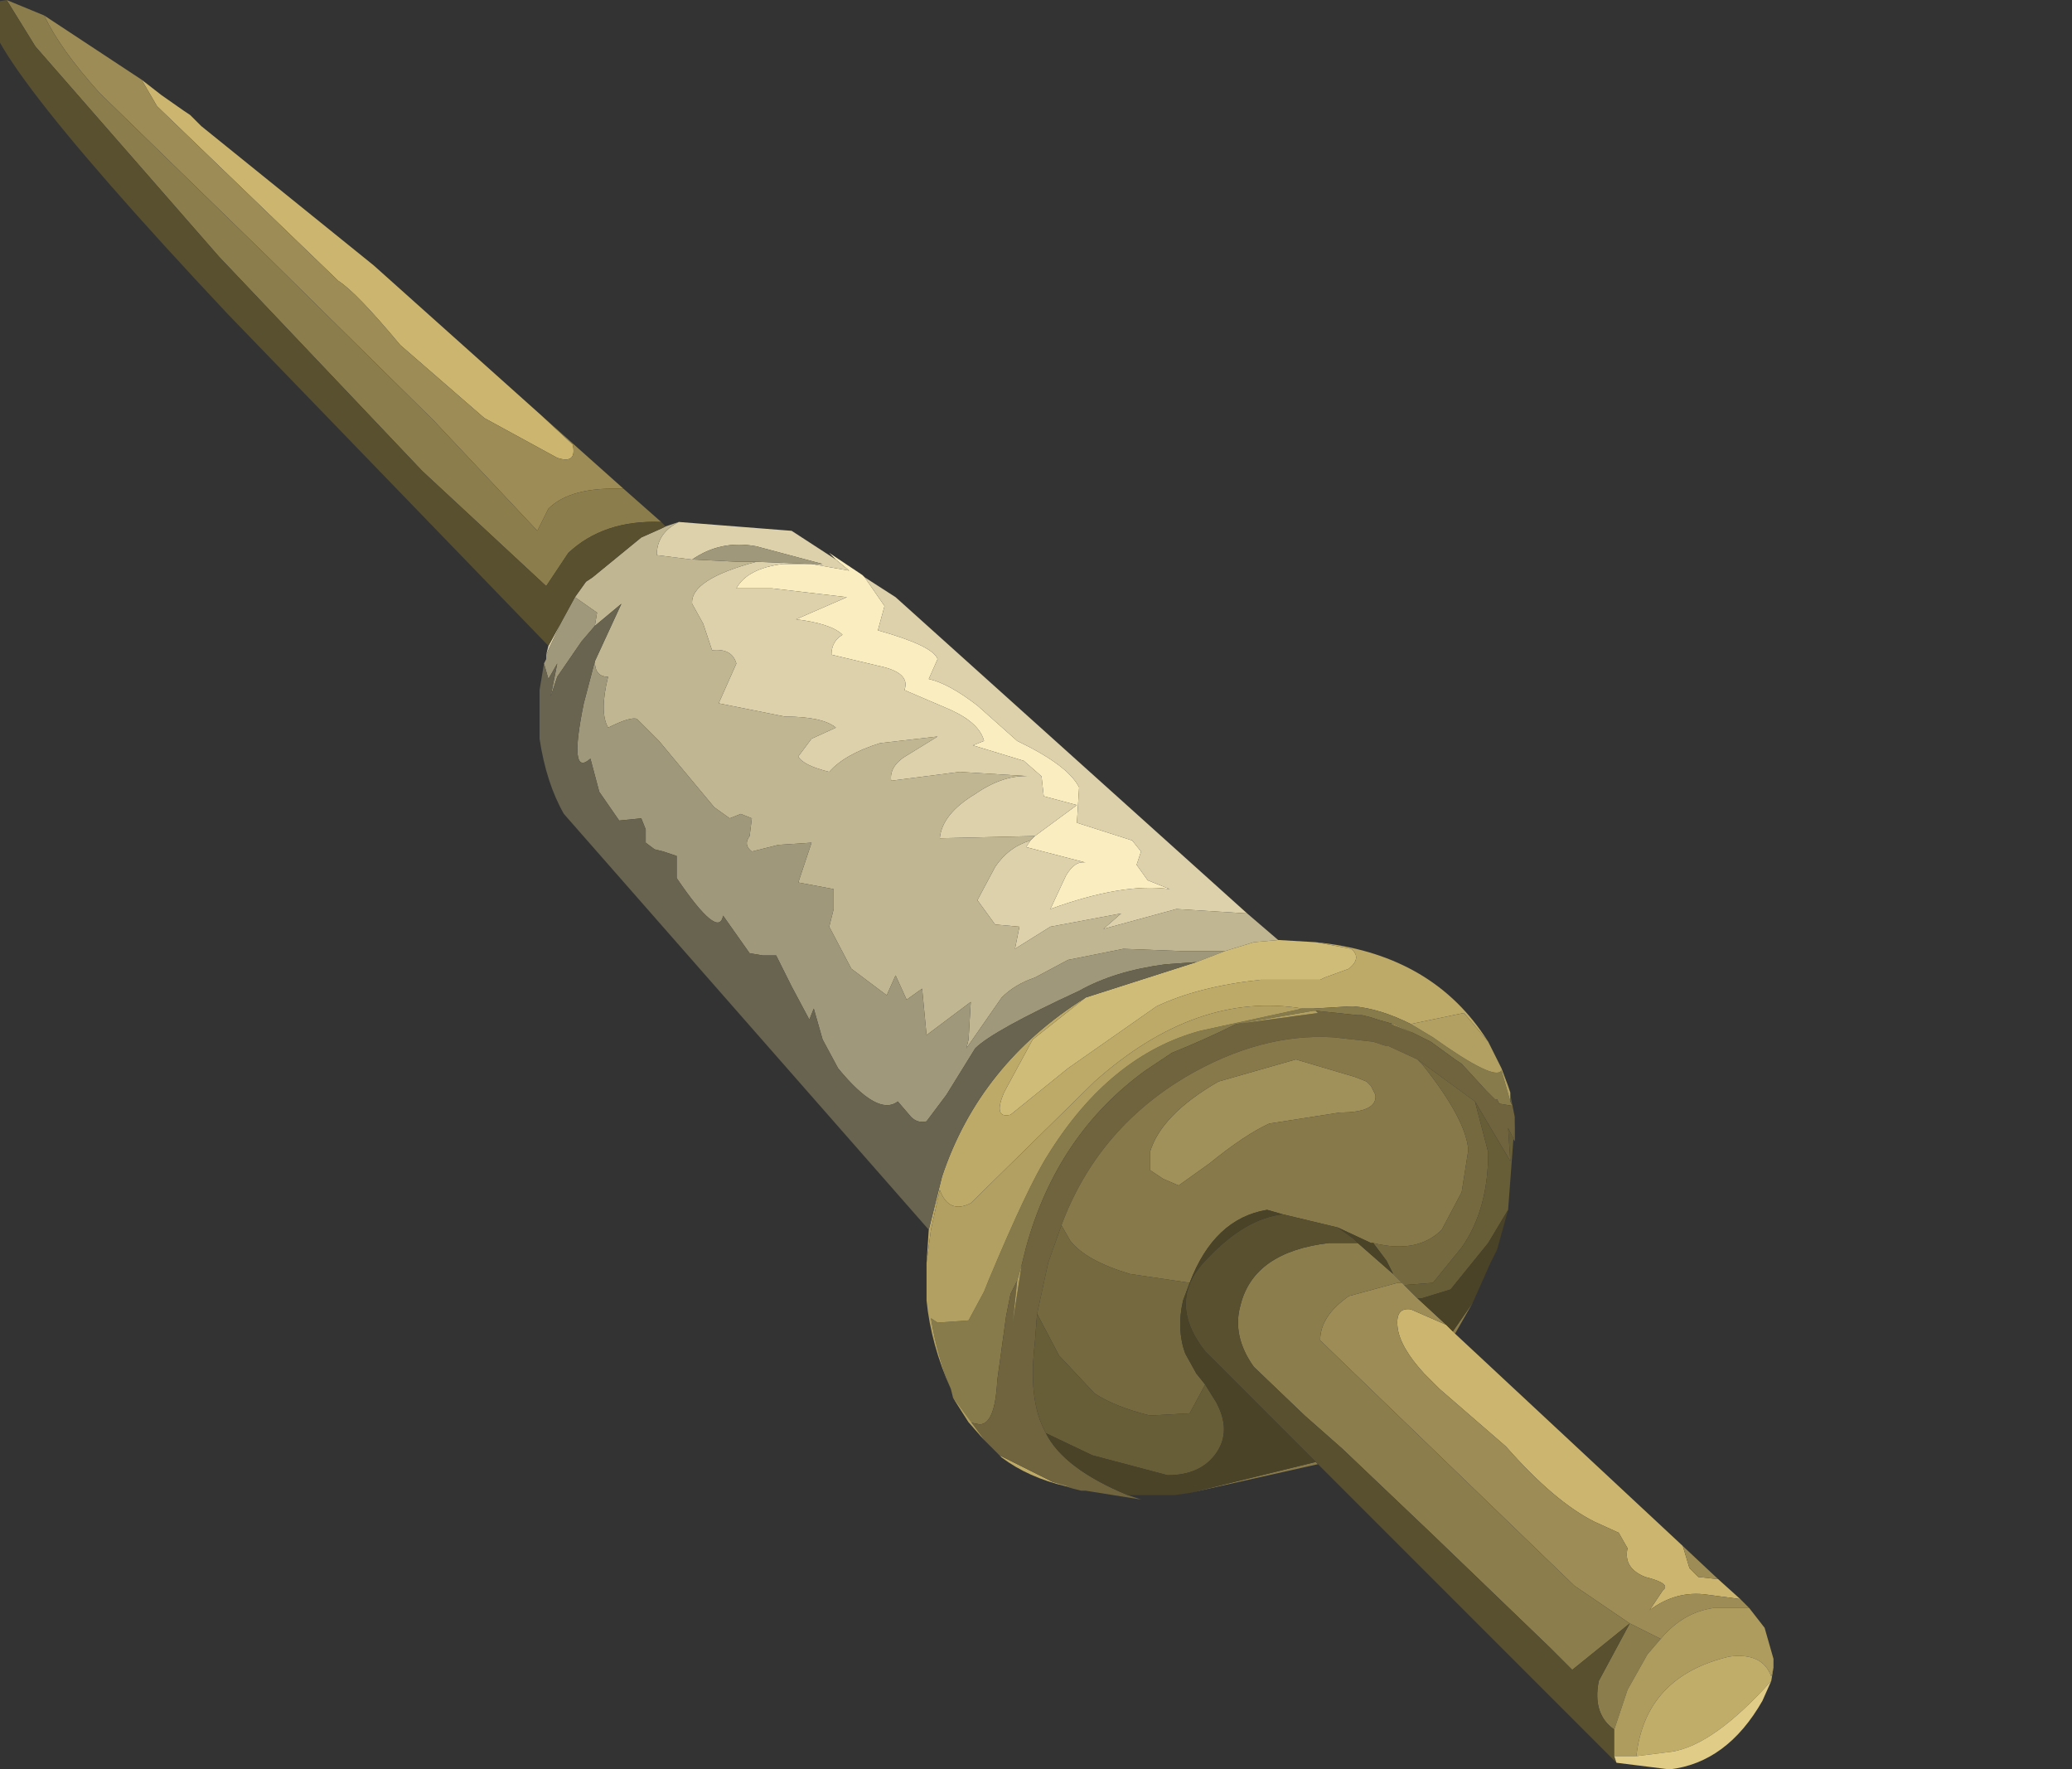 <?xml version="1.0" encoding="UTF-8" standalone="no"?>
<svg xmlns:xlink="http://www.w3.org/1999/xlink" height="40.0px" width="46.85px" xmlns="http://www.w3.org/2000/svg">
  <rect width="100%" height="100%" fill="#333333" stroke="none"/>
  <g transform="matrix(1.0, 0.0, 0.0, 1.0, 0.0, 0.0)">
    <use height="40.0" transform="matrix(1.0, 0.0, 0.0, 1.0, -0.25, 0.0)" width="40.35" xlink:href="#shape0"/>
  </g>
  <defs>
    <g id="shape0" transform="matrix(1.0, 0.0, 0.0, 1.0, 0.25, 0.0)">
      <path d="M19.55 13.05 L20.0 13.7 19.85 14.25 Q21.1 14.6 21.2 14.9 L21.0 15.35 Q21.45 15.45 22.1 15.95 L23.0 16.75 Q24.15 17.3 24.4 17.8 L24.35 18.6 25.6 19.0 25.8 19.25 25.7 19.55 25.95 19.9 26.45 20.1 Q25.4 19.95 23.75 20.55 L24.1 19.8 Q24.3 19.45 24.55 19.5 L23.2 19.15 23.3 19.0 23.4 18.9 24.35 18.2 23.6 18.0 23.55 17.55 23.15 17.2 22.0 16.85 22.25 16.75 Q22.15 16.35 21.5 16.05 L20.45 15.6 Q20.6 15.2 19.85 15.05 L18.8 14.8 Q18.8 14.5 19.05 14.35 18.8 14.1 18.0 14.0 L19.15 13.5 17.45 13.3 16.65 13.3 Q16.9 12.85 17.7 12.75 L18.35 12.75 19.2 12.9 18.9 12.65 18.75 12.5 19.5 13.0 19.55 13.05" fill="#faeec1" fill-rule="evenodd" stroke="none"/>
      <path d="M23.3 19.0 L23.2 19.15 24.55 19.5 Q24.3 19.45 24.1 19.8 L23.75 20.55 Q25.4 19.95 26.45 20.1 L25.95 19.9 25.7 19.55 25.8 19.25 25.6 19.0 24.35 18.6 24.4 17.8 Q24.15 17.3 23.0 16.75 L22.1 15.95 Q21.45 15.45 21.0 15.35 L21.2 14.9 Q21.1 14.6 19.85 14.25 L20.0 13.7 19.55 13.05 20.25 13.5 28.2 20.65 26.6 20.55 24.95 21.0 25.35 20.65 23.75 20.95 22.95 21.45 23.05 20.95 22.5 20.9 22.1 20.35 22.5 19.6 Q22.8 19.15 23.3 19.0 M18.9 12.65 L19.2 12.9 18.35 12.75 17.7 12.75 Q16.9 12.85 16.65 13.3 L17.45 13.3 19.15 13.5 18.0 14.0 Q18.8 14.1 19.05 14.35 18.8 14.5 18.8 14.8 L19.85 15.05 Q20.6 15.2 20.45 15.6 L21.5 16.05 Q22.15 16.35 22.25 16.75 L22.0 16.85 23.15 17.2 23.55 17.55 23.6 18.0 24.35 18.2 23.4 18.9 21.25 18.95 Q21.3 18.4 22.05 17.95 22.7 17.5 23.3 17.55 L21.7 17.45 20.15 17.65 Q20.1 17.3 20.55 17.05 L21.2 16.65 19.9 16.8 Q19.1 17.05 18.75 17.45 18.15 17.3 18.05 17.1 L18.35 16.7 18.9 16.45 Q18.6 16.2 17.75 16.2 L16.25 15.9 16.65 15.0 Q16.55 14.65 16.1 14.7 L15.9 14.1 15.65 13.65 Q15.6 13.1 17.1 12.7 L18.35 12.75 18.6 12.75 17.1 12.35 Q16.3 12.2 15.65 12.65 L14.85 12.55 Q14.85 12.05 15.35 11.8 L17.9 12.0 18.9 12.65 M12.7 14.05 L12.35 14.8 12.4 14.6 12.7 14.05" fill="#dcd1aa" fill-rule="evenodd" stroke="none"/>
      <path d="M23.4 18.9 L23.3 19.0 Q22.8 19.15 22.5 19.6 L22.1 20.35 22.5 20.9 23.05 20.95 22.95 21.45 23.75 20.95 25.35 20.65 24.95 21.0 26.6 20.55 28.2 20.65 28.9 21.25 28.35 21.3 27.7 21.5 26.7 21.5 25.4 21.45 24.15 21.7 23.4 22.1 Q22.95 22.25 22.65 22.55 L21.85 23.7 21.9 23.5 21.95 22.65 20.95 23.4 20.85 22.35 20.5 22.6 20.25 22.05 20.05 22.5 19.25 21.9 18.75 20.95 18.85 20.55 18.85 20.1 18.05 19.95 18.35 19.05 17.6 19.1 17.0 19.25 Q16.8 19.1 16.95 18.9 L17.0 18.5 16.75 18.4 16.5 18.5 16.15 18.25 14.9 16.75 14.4 16.25 Q14.25 16.2 13.75 16.45 13.55 16.1 13.75 15.3 13.45 15.3 13.45 14.95 L14.05 13.65 13.45 14.15 13.5 13.85 13.0 13.5 13.25 13.15 13.4 13.05 14.5 12.15 14.95 11.95 15.05 11.9 15.35 11.8 Q14.85 12.05 14.85 12.55 L15.65 12.65 15.7 12.65 16.7 12.7 17.1 12.7 Q15.6 13.1 15.65 13.65 L15.9 14.1 16.1 14.7 Q16.55 14.65 16.65 15.0 L16.25 15.9 17.75 16.2 Q18.6 16.2 18.9 16.45 L18.35 16.7 18.05 17.1 Q18.15 17.3 18.75 17.45 19.1 17.05 19.9 16.8 L21.2 16.65 20.55 17.05 Q20.1 17.3 20.15 17.65 L21.7 17.45 23.3 17.55 Q22.7 17.5 22.05 17.95 21.3 18.4 21.25 18.95 L23.4 18.9" fill="#c0b692" fill-rule="evenodd" stroke="none"/>
      <path d="M17.1 12.7 L16.7 12.7 15.7 12.65 15.65 12.65 Q16.3 12.2 17.1 12.35 L18.6 12.75 18.35 12.75 17.1 12.7 M13.0 13.5 L13.5 13.85 13.45 14.15 13.15 14.5 12.6 15.3 12.45 15.75 12.6 15.0 12.4 15.35 12.3 15.0 12.35 14.9 12.35 14.85 12.35 14.8 12.7 14.05 13.0 13.5 M13.45 14.95 Q13.45 15.3 13.75 15.3 13.55 16.1 13.75 16.45 14.25 16.2 14.4 16.25 L14.9 16.75 16.15 18.25 16.5 18.5 16.75 18.4 17.0 18.5 16.95 18.9 Q16.8 19.1 17.0 19.25 L17.6 19.1 18.35 19.05 18.05 19.95 18.85 20.1 18.85 20.55 18.75 20.95 19.25 21.9 20.05 22.5 20.25 22.05 20.5 22.6 20.85 22.35 20.95 23.4 21.95 22.65 21.9 23.5 21.85 23.7 22.65 22.55 Q22.95 22.25 23.4 22.1 L24.15 21.7 25.4 21.45 26.7 21.5 27.7 21.5 27.05 21.75 26.35 21.8 Q25.2 21.95 24.4 22.4 22.45 23.3 22.05 23.7 L21.4 24.75 20.95 25.35 Q20.75 25.4 20.6 25.25 L20.3 24.9 Q19.85 25.25 18.95 24.15 L18.6 23.5 18.4 22.8 18.3 23.05 17.9 22.3 17.55 21.6 17.25 21.6 16.95 21.55 16.35 20.7 Q16.25 21.25 15.3 19.85 L15.3 19.35 15.0 19.25 14.8 19.2 14.6 19.05 14.6 18.75 14.5 18.5 14.0 18.55 13.55 17.9 13.35 17.15 Q12.85 17.6 13.2 15.9 L13.45 14.95" fill="#a0987a" fill-rule="evenodd" stroke="none"/>
      <path d="M27.7 21.5 L28.35 21.3 28.9 21.25 29.75 21.3 30.55 21.45 Q30.8 21.65 30.5 21.9 L29.95 22.1 29.85 22.15 29.15 22.15 28.5 22.15 Q27.1 22.3 26.15 22.75 L24.15 24.15 22.85 25.2 Q22.45 25.3 22.7 24.7 L23.35 23.5 24.55 22.55 27.05 21.75 27.7 21.5" fill="#cfbc79" fill-rule="evenodd" stroke="none"/>
      <path d="M24.55 22.55 L23.35 23.5 22.7 24.7 Q22.45 25.3 22.85 25.2 L24.15 24.15 26.15 22.75 Q27.1 22.3 28.5 22.15 L29.15 22.15 29.85 22.15 29.95 22.1 30.5 21.9 Q30.8 21.65 30.55 21.45 L29.75 21.3 Q32.3 21.55 33.55 23.4 L33.65 23.55 33.1 22.9 31.9 23.15 Q31.2 22.8 30.6 22.75 L30.55 22.75 29.7 22.8 29.45 22.8 Q27.05 22.4 24.75 24.45 L21.95 27.2 Q21.45 27.45 21.25 26.9 L21.05 27.8 20.95 28.55 21.0 27.8 21.3 26.6 Q22.15 24.05 24.55 22.55 M24.1 33.6 Q23.25 33.4 22.65 32.95 L22.6 32.9 23.8 33.5 24.1 33.6" fill="#bdaa68" fill-rule="evenodd" stroke="none"/>
      <path d="M13.45 14.15 L14.05 13.65 13.45 14.95 13.2 15.9 Q12.85 17.6 13.35 17.15 L13.55 17.9 14.0 18.55 14.5 18.5 14.6 18.75 14.6 19.05 14.8 19.2 15.0 19.25 15.3 19.35 15.3 19.85 Q16.25 21.25 16.35 20.7 L16.95 21.55 17.25 21.6 17.55 21.6 17.9 22.3 18.3 23.05 18.4 22.8 18.6 23.5 18.95 24.15 Q19.85 25.25 20.3 24.9 L20.6 25.25 Q20.75 25.4 20.95 25.35 L21.4 24.75 22.05 23.7 Q22.45 23.3 24.4 22.4 25.2 21.95 26.35 21.8 L27.05 21.75 24.55 22.55 Q22.15 24.05 21.3 26.6 L21.0 27.8 12.75 18.4 Q12.35 17.7 12.2 16.7 L12.2 16.3 12.2 16.2 12.2 16.1 12.2 15.6 12.3 15.0 12.4 15.35 12.6 15.0 12.45 15.75 12.6 15.3 13.15 14.5 13.45 14.15" fill="#696450" fill-rule="evenodd" stroke="none"/>
      <path d="M27.95 23.15 Q27.25 23.5 26.5 23.8 L25.9 24.2 Q23.9 25.65 23.2 28.2 L23.1 28.6 23.0 28.95 22.85 29.25 22.75 29.75 22.55 31.2 Q22.5 32.2 22.15 32.2 L21.9 32.15 21.55 31.6 21.5 31.4 Q21.2 30.7 21.05 29.8 L21.2 29.9 21.9 29.85 22.25 29.2 22.35 28.95 Q23.25 26.8 23.7 26.1 25.1 23.85 27.15 23.3 L29.45 22.8 29.7 22.8 30.55 22.75 30.6 22.75 Q31.2 22.8 31.9 23.15 L32.4 23.45 Q33.8 24.45 33.95 24.2 L34.15 24.9 34.2 25.0 33.9 24.95 33.85 24.85 33.8 24.85 33.75 24.8 33.65 24.7 33.6 24.65 33.05 24.05 32.9 23.95 32.35 23.55 31.95 23.35 31.5 23.15 31.15 23.05 31.0 23.0 30.8 22.95 30.7 22.95 29.75 22.85 29.7 22.85 27.95 23.15" fill="#877a4b" fill-rule="evenodd" stroke="none"/>
      <path d="M23.1 28.6 L23.2 28.2 Q23.9 25.65 25.9 24.2 L26.5 23.8 Q27.25 23.5 27.95 23.15 L29.8 22.9 29.75 22.85 30.7 22.95 30.8 22.95 31.0 23.0 31.15 23.05 31.5 23.15 31.45 23.15 31.95 23.35 32.35 23.55 32.9 23.95 33.05 24.05 33.6 24.65 33.65 24.7 33.75 24.8 33.8 24.85 33.85 24.85 33.9 24.95 34.2 25.0 34.25 25.25 34.25 25.35 34.25 25.8 34.1 25.5 34.15 26.25 33.35 24.9 32.05 23.95 31.4 23.65 31.35 23.65 31.05 23.55 30.15 23.45 Q28.5 23.35 26.8 24.35 24.8 25.55 24.0 27.7 L23.7 28.55 23.45 29.7 23.4 30.35 Q23.25 31.6 23.6 32.3 L23.65 32.4 Q24.05 33.2 25.5 33.8 L25.8 33.9 24.55 33.7 24.45 33.7 24.25 33.65 24.15 33.6 23.8 33.5 22.6 32.9 22.25 32.55 21.9 32.15 22.15 32.2 Q22.5 32.2 22.55 31.2 L22.75 29.75 22.85 29.25 23.0 28.95 22.9 29.9 23.1 28.6" fill="#6f643d" fill-rule="evenodd" stroke="none"/>
      <path d="M27.95 23.15 L29.7 22.85 29.75 22.85 29.8 22.9 27.95 23.15 M31.5 23.15 L31.95 23.35 31.45 23.15 31.5 23.15 M34.15 24.9 L33.95 24.2 Q33.8 24.45 32.4 23.45 L31.9 23.15 33.1 22.9 33.65 23.55 33.95 24.15 34.1 24.55 34.15 24.7 34.15 24.75 34.15 24.9 M29.45 22.8 L27.15 23.3 Q25.1 23.85 23.7 26.1 23.25 26.8 22.35 28.95 L22.25 29.2 21.9 29.85 21.2 29.9 21.05 29.8 Q21.2 30.7 21.5 31.4 21.05 30.4 20.95 29.4 L20.95 28.55 21.05 27.8 21.25 26.9 Q21.45 27.45 21.95 27.2 L24.75 24.45 Q27.05 22.4 29.45 22.8 M21.55 31.6 L21.9 32.15 22.25 32.55 21.55 31.6 M23.0 28.95 L23.1 28.6 22.9 29.9 23.0 28.95 M24.15 33.6 L24.1 33.6 23.8 33.5 24.15 33.6" fill="#b1a061" fill-rule="evenodd" stroke="none"/>
      <path d="M27.55 24.45 L29.3 23.95 30.65 24.35 30.9 24.45 31.0 24.55 31.1 24.75 Q31.15 25.15 30.3 25.15 L28.7 25.4 Q28.15 25.65 27.35 26.3 L26.65 26.8 26.3 26.65 26.0 26.45 26.0 26.05 Q26.25 25.2 27.55 24.45" fill="#a09059" fill-rule="evenodd" stroke="none"/>
      <path d="M24.0 27.7 Q24.8 25.55 26.8 24.35 28.5 23.35 30.15 23.45 L31.05 23.55 31.35 23.65 31.4 23.65 32.05 23.95 32.15 24.05 Q33.15 25.3 33.2 26.0 L33.05 26.95 32.6 27.8 Q32.05 28.35 31.05 28.1 L31.0 28.1 30.25 27.75 29.0 27.45 28.65 27.35 Q27.45 27.55 26.9 29.0 L25.55 28.8 Q24.55 28.5 24.2 28.05 L24.0 27.7 M27.55 24.45 Q26.25 25.2 26.0 26.05 L26.0 26.45 26.3 26.65 26.65 26.8 27.35 26.3 Q28.15 25.65 28.7 25.4 L30.3 25.15 Q31.15 25.15 31.1 24.75 L31.0 24.55 30.9 24.45 30.65 24.35 29.3 23.95 27.55 24.45 M33.3 29.45 L32.9 30.15 32.85 30.1 33.3 29.45 M29.8 33.1 L26.9 33.75 29.75 33.05 29.8 33.1 M24.25 33.65 L24.1 33.6 24.15 33.6 24.25 33.65" fill="#87794a" fill-rule="evenodd" stroke="none"/>
      <path d="M32.05 23.95 L33.35 24.9 33.65 26.05 Q33.65 27.35 33.05 28.2 L32.4 29.0 31.75 29.05 31.7 29.0 31.5 28.8 31.35 28.5 31.05 28.1 Q32.05 28.35 32.6 27.8 L33.05 26.95 33.2 26.0 Q33.15 25.3 32.15 24.05 L32.05 23.95 M26.9 29.0 L26.75 29.4 Q26.6 30.05 26.8 30.6 L27.05 31.05 27.25 31.3 26.9 31.95 26.0 32.0 Q25.2 31.8 24.75 31.5 L24.0 30.7 23.95 30.65 23.45 29.7 23.7 28.55 24.0 27.7 24.2 28.05 Q24.55 28.5 25.55 28.8 L26.9 29.0" fill="#756a3f" fill-rule="evenodd" stroke="none"/>
      <path d="M12.25 9.4 L12.95 10.05 Q13.05 10.5 12.6 10.35 L10.95 9.45 9.05 7.8 Q8.05 6.6 7.65 6.35 L3.55 2.4 3.2 1.8 3.65 2.15 4.15 2.5 4.3 2.6 4.35 2.65 4.5 2.8 4.55 2.85 8.45 6.0 12.25 9.4 M32.9 30.15 L38.05 34.95 38.2 35.45 38.4 35.65 38.85 35.7 39.35 36.15 38.6 36.05 Q37.9 35.95 37.3 36.4 L37.6 35.95 Q37.8 35.8 37.2 35.65 36.7 35.45 36.8 35.0 L36.6 34.65 36.05 34.4 Q35.15 33.95 34.05 32.7 L32.55 31.4 32.2 31.05 Q31.65 30.45 31.6 30.0 31.55 29.55 31.9 29.6 L32.7 29.95 32.85 30.1 32.9 30.15" fill="#ccb66f" fill-rule="evenodd" stroke="none"/>
      <path d="M31.7 29.0 L31.75 29.05 32.05 29.35 32.7 29.95 31.9 29.6 Q31.55 29.55 31.6 30.0 31.65 30.45 32.2 31.05 L32.55 31.4 34.05 32.7 Q35.15 33.95 36.05 34.4 L36.6 34.65 36.8 35.0 Q36.7 35.45 37.2 35.65 37.8 35.8 37.6 35.95 L37.3 36.4 Q37.9 35.95 38.6 36.05 L39.35 36.15 39.55 36.35 38.75 36.35 Q38.05 36.45 37.55 37.05 L36.85 36.7 35.6 35.85 29.85 30.3 Q29.85 29.75 30.5 29.3 L31.6 29.0 31.7 29.0 M3.2 1.8 L3.55 2.4 7.65 6.35 Q8.05 6.6 9.05 7.8 L10.95 9.45 12.6 10.35 Q13.05 10.5 12.95 10.05 L12.25 9.4 14.1 11.05 Q12.9 11.0 12.4 11.5 L12.15 12.0 9.8 9.5 6.05 5.8 2.25 2.1 Q1.35 1.1 1.0 0.35 L3.2 1.8 M38.05 34.95 L38.85 35.7 38.4 35.65 38.2 35.45 38.05 34.95" fill="#9d8c55" fill-rule="evenodd" stroke="none"/>
      <path d="M31.5 28.8 L31.7 29.0 31.6 29.0 30.5 29.3 Q29.85 29.75 29.85 30.3 L35.6 35.85 36.85 36.7 37.55 37.05 37.25 37.4 36.8 38.2 36.5 39.1 Q36.0 38.75 36.15 38.0 L36.85 36.7 35.55 37.75 35.05 37.25 32.4 34.7 30.35 32.75 29.5 32.0 28.35 30.9 Q27.85 30.2 28.05 29.5 28.35 28.3 30.05 28.1 L30.7 28.1 31.5 28.8 M1.0 0.35 Q1.35 1.1 2.25 2.1 L6.05 5.8 9.8 9.5 12.15 12.0 12.4 11.5 Q12.9 11.0 14.1 11.05 L14.95 11.8 Q13.65 11.75 12.85 12.5 L12.35 13.25 9.55 10.65 4.95 5.8 0.8 1.05 0.15 0.0 1.0 0.35" fill="#8b7d4c" fill-rule="evenodd" stroke="none"/>
      <path d="M15.05 11.9 L14.95 11.95 14.5 12.15 13.4 13.05 13.25 13.15 13.0 13.5 12.7 14.05 12.4 14.6 5.15 7.1 Q-1.05 0.5 -0.15 0.05 L0.15 0.0 0.8 1.05 4.95 5.8 9.55 10.65 12.35 13.25 12.85 12.5 Q13.65 11.75 14.95 11.8 L15.05 11.9 M36.55 39.85 L29.8 33.1 29.75 33.05 27.25 30.55 Q26.35 29.4 27.3 28.45 28.15 27.55 29.0 27.45 L30.25 27.75 30.6 28.0 30.7 28.1 30.05 28.1 Q28.35 28.3 28.05 29.5 27.85 30.2 28.35 30.9 L29.5 32.0 30.35 32.75 32.4 34.7 35.05 37.25 35.55 37.75 36.85 36.7 36.15 38.0 Q36.0 38.75 36.5 39.1 L36.5 39.7 36.55 39.85" fill="#595030" fill-rule="evenodd" stroke="none"/>
      <path d="M34.2 25.0 L34.15 24.9 34.15 24.75 34.2 25.0 M33.35 24.9 L34.15 26.25 34.1 25.5 34.25 25.8 34.25 25.35 34.1 27.35 33.65 28.1 32.8 29.15 32.15 29.35 32.05 29.35 31.75 29.05 32.4 29.0 33.05 28.2 Q33.65 27.35 33.65 26.05 L33.35 24.9 M27.25 31.3 L27.5 31.7 Q27.85 32.35 27.5 32.85 27.15 33.35 26.4 33.35 L24.7 32.9 23.65 32.4 23.6 32.3 Q23.25 31.6 23.4 30.35 L23.45 29.7 23.95 30.65 24.0 30.7 24.75 31.5 Q25.2 31.8 26.0 32.0 L26.9 31.95 27.25 31.3" fill="#675d37" fill-rule="evenodd" stroke="none"/>
      <path d="M31.05 28.1 L31.35 28.5 31.5 28.8 30.7 28.1 30.6 28.0 30.25 27.75 31.0 28.1 31.05 28.1 M34.1 27.35 L33.85 28.25 33.7 28.55 33.3 29.45 32.85 30.1 32.7 29.95 32.05 29.35 32.15 29.35 32.8 29.15 33.65 28.1 34.1 27.35 M26.9 33.75 L26.55 33.8 26.15 33.8 25.5 33.8 Q24.05 33.2 23.65 32.4 L24.7 32.9 26.4 33.35 Q27.15 33.35 27.5 32.85 27.85 32.35 27.5 31.7 L27.25 31.3 27.05 31.05 26.8 30.6 Q26.6 30.05 26.75 29.4 L26.9 29.0 Q27.45 27.55 28.65 27.35 L29.0 27.45 Q28.15 27.55 27.3 28.45 26.35 29.4 27.25 30.55 L29.75 33.05 26.9 33.75" fill="#4a4328" fill-rule="evenodd" stroke="none"/>
      <path d="M39.55 36.35 L39.9 36.8 40.1 37.5 40.1 37.7 40.05 37.9 Q39.85 37.35 39.1 37.45 37.2 37.9 37.0 39.7 L36.5 39.7 36.5 39.1 36.8 38.2 37.25 37.4 37.55 37.05 Q38.05 36.45 38.75 36.35 L39.55 36.35" fill="#ae9c5f" fill-rule="evenodd" stroke="none"/>
      <path d="M40.1 37.7 L40.05 38.0 Q38.75 39.45 37.8 39.6 L37.0 39.7 Q37.2 37.9 39.1 37.45 39.85 37.35 40.05 37.9 L40.1 37.7" fill="#c1ad6a" fill-rule="evenodd" stroke="none"/>
      <path d="M40.05 38.0 L39.85 38.45 Q39.05 39.85 37.75 40.0 L36.55 39.85 36.5 39.7 37.0 39.7 37.8 39.6 Q38.75 39.45 40.05 38.0" fill="#e0cc87" fill-rule="evenodd" stroke="none"/>
    </g>
  </defs>
</svg>
